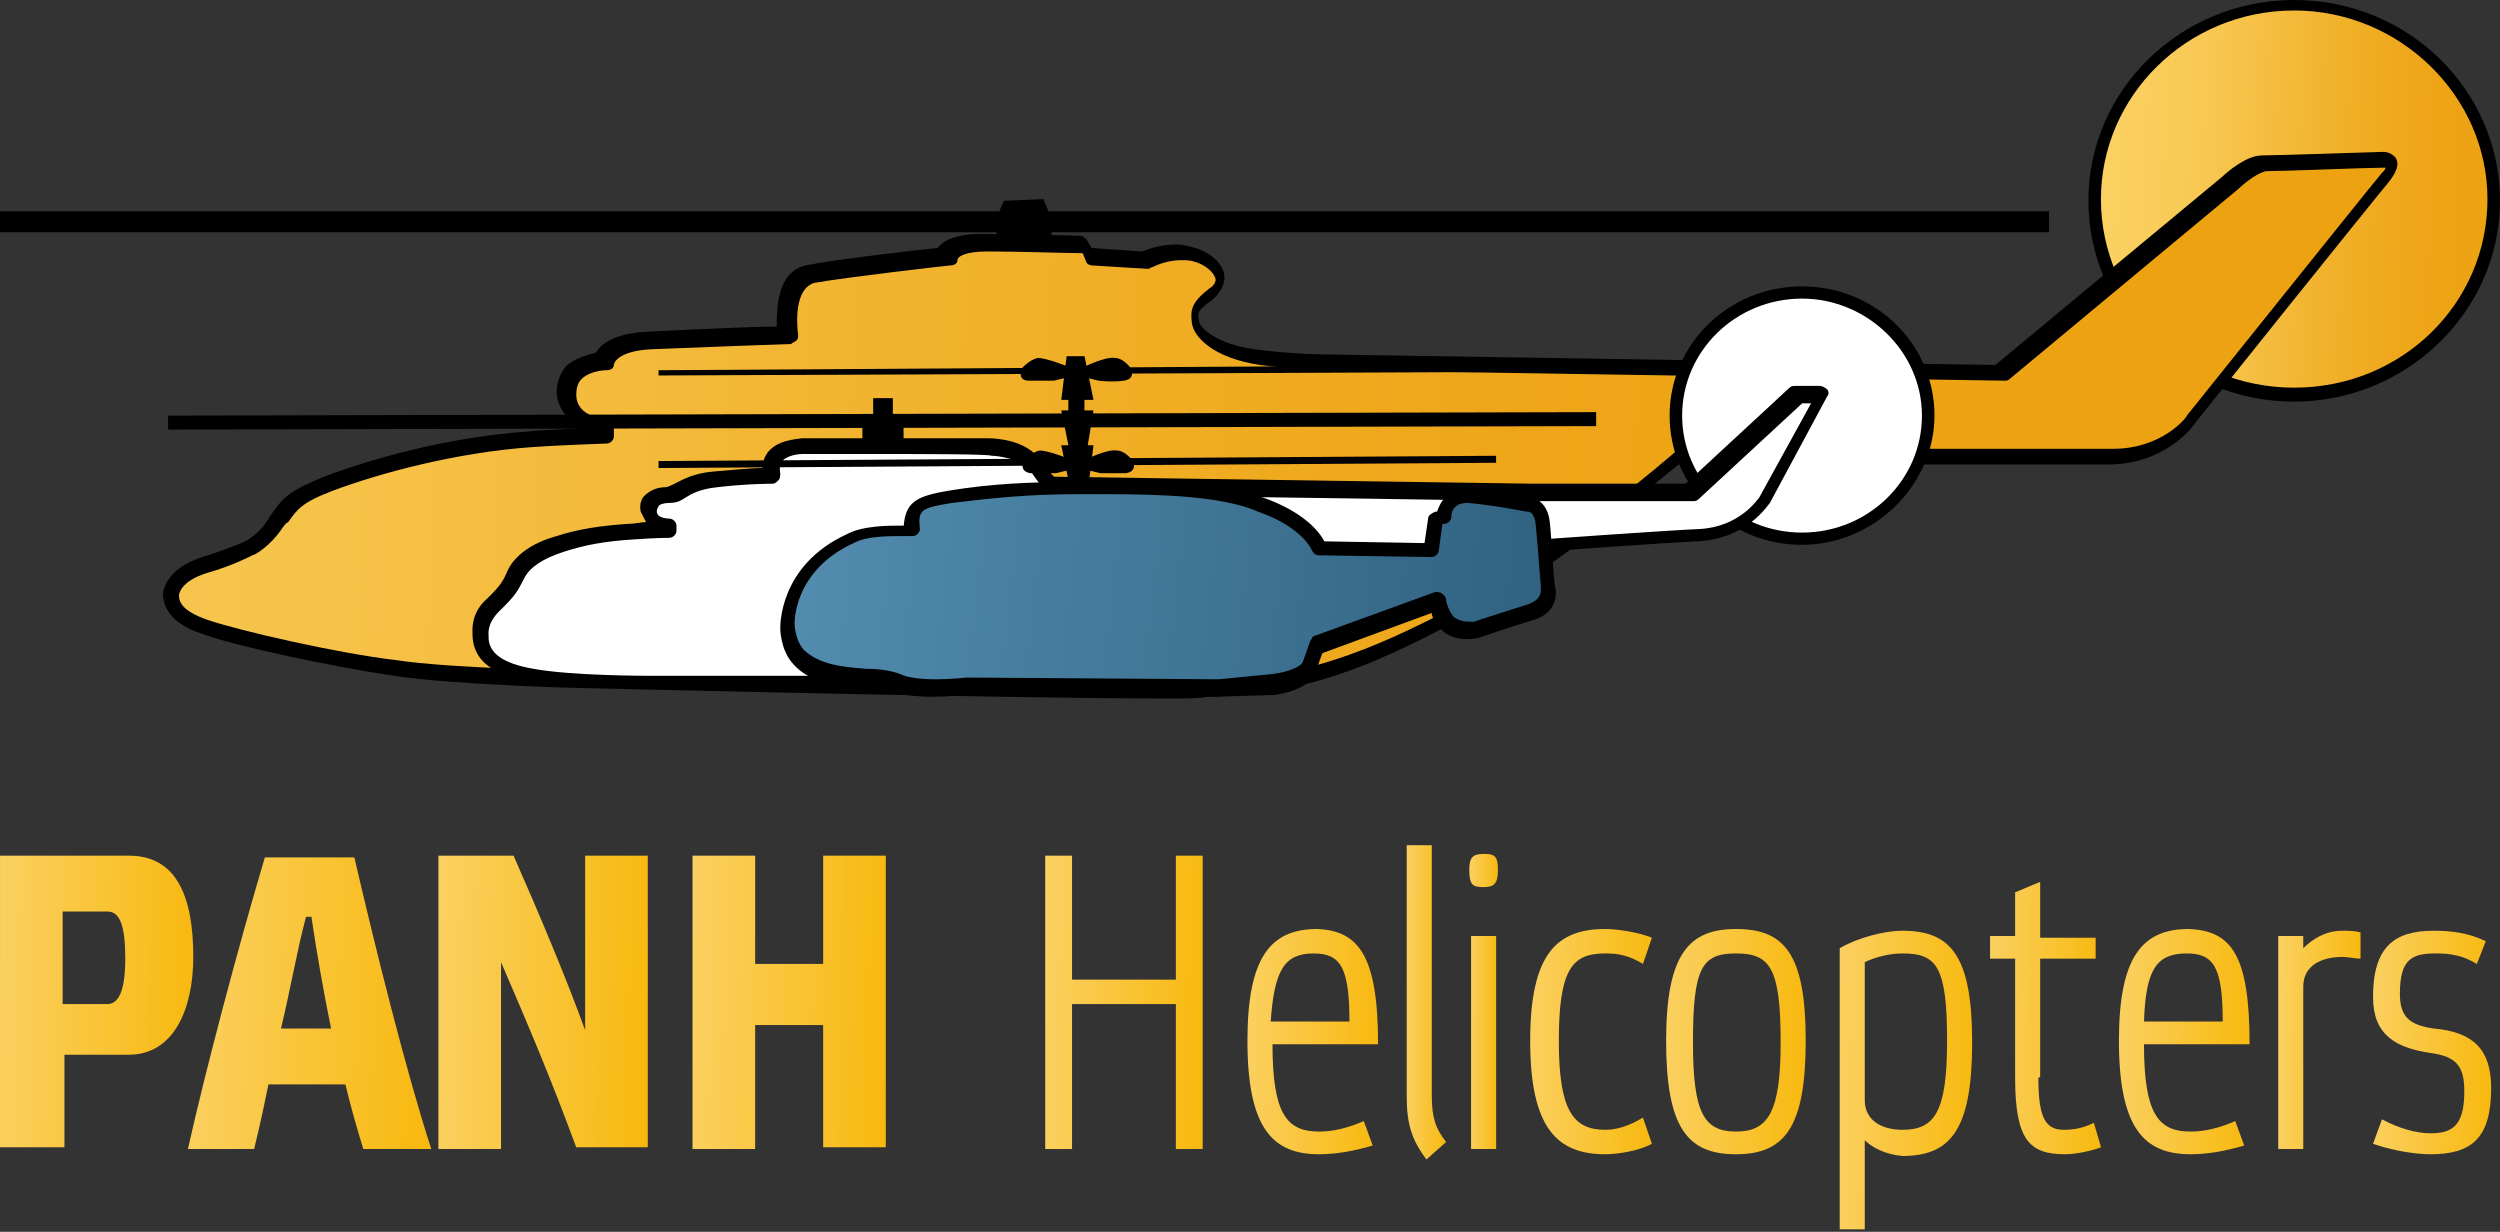 <svg width="550" height="271" viewBox="0 0 550 271" fill="none" xmlns="http://www.w3.org/2000/svg">
<rect x="0" y="0" width="550" height="271" fill="#333333" stroke="none"/>
<path d="M450.785 46.486H0V51.096H450.785V46.486Z" fill="black"/>
<path d="M231.891 49.557L229.922 56.088H221.261L218.505 49.557L220.867 44.179L229.528 43.795L231.891 49.557Z" fill="black"/>
<path d="M548.416 43.798C548.416 67.616 528.731 86.825 504.322 86.825C479.912 86.825 460.227 67.616 460.227 43.798C460.227 19.98 479.912 0.771 504.322 0.771C528.731 1.156 548.416 20.364 548.416 43.798Z" fill="url(#paint0_linear)"/>
<path d="M504.725 88.358C479.528 88.358 459.449 68.382 459.449 44.179C459.449 19.593 479.921 0 504.725 0C529.921 0 550 19.977 550 44.179C550 68.382 529.528 88.358 504.725 88.358ZM504.725 2.305C481.103 2.305 462.205 21.129 462.205 43.795C462.205 66.845 481.103 85.285 504.725 85.285C528.346 85.285 547.244 66.845 547.244 43.795C547.244 21.129 527.953 2.305 504.725 2.305Z" fill="black"/>
<path d="M37.784 131.003C37.784 131.003 37.39 126.777 45.264 124.088C50.776 122.552 54.713 120.247 54.713 120.247C54.713 120.247 58.256 118.71 60.618 114.868C63.374 111.027 63.768 109.49 72.035 106.417C81.091 102.959 98.02 97.965 116.523 96.812C121.642 96.428 132.665 96.044 132.665 96.044V93.739C132.665 93.739 124.397 93.355 124.397 86.824C124.397 79.909 132.665 79.909 132.665 79.909C132.665 79.909 133.453 75.683 142.508 75.299C151.563 74.915 173.216 74.147 173.216 74.147C173.216 74.147 171.641 62.238 178.334 60.701C184.24 59.548 208.255 56.859 208.255 56.859C208.255 56.859 208.649 53.786 216.523 53.786C224.397 53.786 238.176 54.17 238.176 54.17L239.751 56.859L252.35 57.628C252.35 57.628 257.861 54.554 263.373 56.475C268.885 58.012 270.46 62.238 266.523 64.927C262.586 67.616 262.979 68.768 262.979 71.073C263.373 73.378 267.31 77.604 276.759 78.757C285.42 79.909 293.294 79.909 293.294 79.909L440.538 82.214L490.931 40.34C490.931 40.34 495.262 36.114 498.411 36.114C501.955 36.114 524.789 35.346 524.789 35.346C524.789 35.346 528.333 34.962 524.789 39.188C521.246 43.413 481.876 92.587 481.876 92.587C481.876 92.587 475.971 100.654 464.16 100.654C452.349 100.654 369.278 100.654 369.278 100.654C369.278 100.654 342.113 123.704 324.397 132.924C306.68 142.144 290.538 150.98 265.735 151.748C240.932 152.517 126.76 149.443 126.76 149.443C126.76 149.443 98.807 148.675 86.209 147.138C73.217 145.217 51.563 140.607 44.477 137.918C40.146 136.382 37.784 134.077 37.784 131.003Z" fill="url(#paint1_linear)"/>
<path d="M256.704 153.666C220.483 153.666 128.751 151.361 127.57 151.361C126.389 151.361 99.224 150.592 86.626 148.672C73.634 146.751 51.587 142.141 44.5 139.452C40.957 138.299 36.232 135.994 35.839 131C35.839 130.232 36.232 125.238 44.5 122.548C49.618 121.012 53.949 119.091 53.949 119.091C53.949 119.091 57.098 117.554 59.067 114.097C59.46 113.713 59.461 113.328 59.854 112.944C62.216 109.487 63.791 107.95 71.271 104.877C76.389 102.956 94.5 96.425 116.547 94.888C119.696 94.504 124.814 94.504 128.358 94.12C125.602 92.968 122.846 90.663 122.452 86.437C122.452 84.132 123.24 82.211 124.421 80.674C126.389 78.754 129.539 77.985 131.114 77.601C131.901 76.064 134.657 73.375 142.137 72.991C149.617 72.607 165.759 71.838 170.877 71.838C170.877 67.997 170.877 59.929 177.176 58.393C182.688 57.24 201.979 54.935 206.31 54.551C207.098 53.398 209.46 51.478 215.759 51.478C223.633 51.478 237.412 51.862 237.412 51.862C238.2 51.862 238.593 52.246 238.987 52.63L240.168 54.551L251.192 55.319C252.373 54.935 255.129 53.783 258.672 53.783C260.247 53.783 261.428 54.167 263.003 54.551C266.546 55.703 268.908 58.008 269.302 60.313C269.696 62.234 268.515 64.539 266.546 66.076C263.396 68.381 263.396 68.765 263.79 70.686C263.79 71.838 267.333 75.68 275.995 76.833C284.263 77.985 292.137 77.985 292.137 77.985L438.986 80.29L488.986 38.8C489.773 38.032 494.104 34.19 497.647 34.19C501.191 34.19 523.238 33.422 524.025 33.422C524.025 33.422 524.025 33.422 524.419 33.422C525.6 33.422 526.781 34.19 527.175 34.959C527.962 36.495 526.781 38.416 525.6 39.953C522.057 44.178 483.868 91.815 482.687 93.352C482.293 94.12 475.994 102.188 463.789 102.188H369.301C365.364 105.261 341.349 125.622 324.814 134.458L322.451 135.61C305.522 144.446 289.774 152.897 265.365 153.282C264.184 153.666 260.641 153.666 256.704 153.666ZM62.216 116.018C59.461 120.243 55.917 122.164 55.523 122.164C55.523 122.164 51.193 124.469 45.681 126.006C39.382 127.927 39.382 131 39.382 131C39.382 132.537 40.169 134.458 45.681 136.378C52.374 138.683 74.027 143.678 87.019 145.214C99.618 147.135 127.177 147.519 127.57 147.519C128.358 147.519 220.483 149.824 256.704 149.824C261.034 149.824 264.184 149.824 266.546 149.824C289.774 149.056 305.522 140.988 322.058 132.537L324.42 131.384C341.743 122.548 368.514 99.498 368.908 99.114C369.302 98.73 369.695 98.73 370.089 98.73H464.97C475.6 98.73 481.112 91.815 481.112 91.431C482.687 89.51 520.482 42.258 524.025 38.032C524.419 37.648 524.813 37.264 524.813 36.879C521.269 36.879 502.372 37.648 498.828 37.648C497.254 37.648 494.104 39.953 492.529 41.489L442.136 83.364C441.742 83.748 441.348 83.748 440.955 83.748L293.711 81.443C293.318 81.443 285.837 81.443 277.176 80.29C266.94 78.754 262.609 74.144 262.215 71.07C261.822 67.997 262.215 66.46 266.152 63.387C266.94 63.003 267.727 61.85 267.333 61.082C266.94 59.929 265.365 58.393 263.003 57.624C261.822 57.24 261.034 57.24 259.853 57.24C256.31 57.24 253.554 58.777 253.554 58.777C253.16 58.777 252.767 59.161 252.767 59.161L240.168 58.393C239.775 58.393 238.987 58.008 238.987 57.624L238.2 55.703C235.05 55.703 224.027 55.319 217.334 55.319C212.216 55.319 210.641 56.472 210.641 57.24C210.641 58.008 209.853 58.393 209.066 58.393C208.672 58.393 185.444 61.082 179.145 62.234C174.027 63.771 175.602 73.759 175.602 73.759C175.602 74.144 175.602 74.528 175.208 74.912C174.814 75.296 174.421 75.296 174.027 75.68C173.633 75.68 152.373 76.448 143.318 76.833C135.838 77.217 135.051 79.906 135.051 80.29C135.051 81.058 134.263 81.443 133.476 81.443C133.476 81.443 129.933 81.443 127.964 83.364C127.177 84.132 126.783 85.284 126.783 86.821C126.783 91.815 133.082 92.199 133.476 92.199C134.263 92.199 135.051 92.968 135.051 93.736V96.041C135.051 96.809 134.263 97.578 133.476 97.578C133.476 97.578 122.452 97.962 117.334 98.346C100.405 99.498 83.476 104.108 73.24 107.95C66.153 110.639 65.366 112.176 63.397 114.865C62.61 115.249 62.61 115.633 62.216 116.018Z" fill="black"/>
<path d="M423.996 91.051C423.996 106.034 411.398 118.327 396.044 118.327C380.689 118.327 368.091 106.034 368.091 91.051C368.091 76.069 380.689 63.775 396.044 63.775C411.792 64.16 423.996 76.453 423.996 91.051Z" fill="white"/>
<path d="M396.448 119.861C380.306 119.861 367.314 107.183 367.314 91.432C367.314 75.681 380.306 63.004 396.448 63.004C412.59 63.004 425.582 75.681 425.582 91.432C425.582 106.799 412.196 119.861 396.448 119.861ZM396.448 65.693C381.881 65.693 370.07 77.218 370.07 91.432C370.07 105.646 381.881 117.171 396.448 117.171C411.015 117.171 422.826 105.646 422.826 91.432C422.826 77.218 410.621 65.693 396.448 65.693Z" fill="black"/>
<path d="M196.426 87.59H192.095V91.815H196.426V87.59Z" fill="black"/>
<path d="M198.777 92.957L189.722 92.984L189.738 98.362L198.793 98.336L198.777 92.957Z" fill="black"/>
<path d="M351.154 93.743L36.982 94.511V91.438L351.154 90.67V93.743Z" fill="black"/>
<path d="M105.526 139.451C105.526 139.451 105.133 135.994 108.282 132.92C111.432 129.847 111.826 129.079 113.4 126.005C114.975 123.316 118.125 121.011 123.243 119.474C128.361 117.938 133.085 117.169 138.597 116.785C144.109 116.401 147.258 116.401 147.258 116.401V115.249C147.258 115.249 143.321 115.249 142.928 112.559C142.534 109.87 144.896 109.102 147.258 108.718C149.621 108.718 151.195 106.029 157.888 105.26C164.581 104.492 170.487 104.492 170.487 104.492C170.487 104.492 168.518 98.345 177.18 97.961C185.841 97.961 218.124 97.961 218.124 97.961C218.124 97.961 225.211 97.577 228.36 101.803C231.51 106.029 232.297 106.413 232.297 106.413L338.202 107.95H372.848L396.47 86.436H401.982L389.383 109.87C389.383 109.87 385.053 117.169 374.423 117.554C364.187 117.938 268.911 124.853 268.911 124.853C268.911 124.853 266.943 136.378 254.345 143.677C241.746 150.976 227.179 149.824 227.179 149.824H142.928C142.928 149.824 125.999 149.824 117.731 148.287C111.038 147.134 105.526 145.214 105.526 139.451Z" fill="white"/>
<path d="M141.742 151.359C140.955 151.359 124.813 151.359 116.152 149.822C112.608 149.054 103.947 147.517 103.947 139.45C103.947 138.681 103.553 134.84 107.096 131.766C110.246 128.693 110.64 127.925 111.821 125.235C113.396 122.162 116.939 119.473 122.451 117.936C127.175 116.4 132.293 115.631 138.199 115.247C139.773 115.247 140.955 114.863 142.136 114.863C141.742 114.095 141.348 113.326 140.955 112.558C140.561 110.637 141.348 109.485 141.742 109.1C142.923 107.948 144.498 107.18 146.466 107.18C146.86 107.18 147.647 106.795 148.435 106.411C150.01 105.643 152.372 104.106 157.096 103.722C161.427 103.338 165.758 102.954 167.726 102.954C167.726 101.801 168.12 100.649 168.907 99.496C170.482 97.576 172.844 96.807 176.387 96.423C178.75 96.423 183.868 96.423 190.561 96.423C202.372 96.423 216.151 96.423 216.938 96.423C216.938 96.423 216.938 96.423 217.332 96.423C219.301 96.423 225.6 96.807 228.749 101.033C230.324 103.338 231.505 104.49 231.899 104.875L337.017 106.411H370.875L393.709 85.282C394.103 84.898 394.497 84.898 394.89 84.898H400.402C400.796 84.898 401.583 85.282 401.977 85.666C402.371 86.05 402.371 86.819 401.977 87.203L389.379 110.637C388.985 111.021 384.26 118.705 373.237 119.089C363.788 119.473 280.324 125.62 268.907 126.388C268.119 129.845 264.576 138.681 253.552 144.828C243.316 150.59 231.505 151.359 227.175 151.359C226.387 151.359 225.6 151.359 225.6 151.359H141.742ZM190.954 99.88C183.868 99.88 179.143 99.88 176.781 99.88C175.206 99.88 173.238 100.265 172.057 101.417C171.269 102.57 171.663 104.106 171.663 104.106C171.663 104.49 171.663 105.259 171.269 105.643C170.876 106.027 170.482 106.411 170.088 106.411C170.088 106.411 164.183 106.411 157.884 107.18C153.947 107.564 151.978 108.716 150.797 109.485C149.616 110.253 148.829 110.637 147.254 110.637C146.073 110.637 144.892 111.021 144.892 111.405C144.892 111.405 144.498 111.79 144.498 112.558C144.498 114.095 147.254 114.095 147.254 114.095C148.041 114.095 148.829 114.863 148.829 115.631V116.784C148.829 117.552 148.041 118.32 147.254 118.32C147.254 118.32 144.104 118.32 138.986 118.705C133.081 119.089 128.75 119.857 124.025 121.394C119.301 122.93 116.545 124.851 115.364 127.156C113.789 130.23 113.396 130.998 109.852 134.455C107.096 137.145 107.49 139.45 107.49 139.834C107.49 139.834 107.49 139.834 107.49 140.218C107.49 143.675 110.64 145.98 117.333 147.133C125.6 148.67 142.136 148.67 142.136 148.67H226.387C226.387 148.67 226.781 148.67 227.962 148.67C232.293 148.67 242.923 147.901 252.765 142.523C264.576 135.992 266.545 125.235 266.545 124.851C266.545 124.083 267.332 123.699 268.119 123.699C268.907 123.699 363.395 116.784 373.631 116.4C382.686 116.015 386.623 109.869 387.016 109.485L398.434 88.74H396.465L373.631 109.869C373.237 110.253 372.843 110.253 372.45 110.253H337.804L231.899 108.716C231.505 108.716 231.505 108.716 231.112 108.716C230.718 108.716 229.931 108.332 226.781 103.722C224.419 100.649 218.907 100.265 218.12 100.265C217.332 99.88 203.159 99.88 190.954 99.88Z" fill="black"/>
<path d="M235.442 101.038C235.442 101.038 230.718 99.117 228.749 99.117C226.781 99.501 225.206 101.422 225.206 101.422C225.206 101.422 224.025 103.727 226.781 104.111C229.537 104.111 232.293 104.111 232.293 104.111L235.442 103.343V101.038Z" fill="black"/>
<path d="M238.979 101.038C238.979 101.038 243.703 98.733 245.672 99.117C247.64 99.117 249.215 101.422 249.215 101.422C249.215 101.422 250.396 103.727 247.64 104.111C244.885 104.111 242.129 104.111 242.129 104.111L238.979 103.343V101.038Z" fill="black"/>
<path d="M235.035 80.676C235.035 80.676 230.311 78.755 228.342 78.755C226.374 79.139 224.799 81.06 224.799 81.06C224.799 81.06 223.618 83.749 226.374 83.749C229.13 83.749 231.886 83.749 231.886 83.749L235.035 82.981V80.676Z" fill="black"/>
<path d="M238.572 80.675C238.572 80.675 243.296 78.37 245.265 78.754C247.233 78.754 248.808 81.059 248.808 81.059C248.808 81.059 249.989 83.364 247.233 83.749C244.478 84.133 241.722 83.749 241.722 83.749L238.572 82.98V80.675Z" fill="black"/>
<path d="M233.48 97.963H240.567L239.385 107.567H235.448L233.48 97.963Z" fill="black"/>
<path d="M233.48 90.281H240.567L238.992 99.886H235.448L233.48 90.281Z" fill="black"/>
<path d="M240.567 87.975H233.48L234.661 78.371H238.598L240.567 87.975Z" fill="black"/>
<path d="M238.577 90.669H235.033V87.59H238.577V90.669Z" fill="black"/>
<path d="M329.138 80.297L144.887 81.451V82.606L329.138 81.836V80.297Z" fill="black"/>
<path d="M329.138 100.271L144.887 101.426V102.965L329.138 101.811V100.271Z" fill="black"/>
<path d="M172.851 137.919C172.851 137.919 172.457 125.241 186.63 118.711C190.567 116.406 198.441 117.174 200.41 116.79C200.41 111.027 201.985 110.259 209.071 109.106C217.339 107.954 225.213 107.186 236.63 107.186C248.047 107.186 266.551 106.801 277.575 110.643C288.598 114.485 290.173 120.247 290.173 120.247L314.976 120.631L315.764 113.716L317.338 113.332C317.338 113.332 317.732 108.338 322.85 108.722C327.968 108.722 336.236 110.643 336.236 110.643C336.236 110.643 338.992 110.643 339.385 114.485C339.779 118.326 340.567 128.699 340.567 128.699C340.567 128.699 341.748 132.541 336.63 134.077C331.511 135.614 324.819 137.919 324.819 137.919C324.819 137.919 320.094 139.071 318.126 136.382C316.157 134.077 316.157 131.772 316.157 131.772L289.779 141.376C289.779 141.376 288.992 143.297 288.205 146.37C287.023 149.444 279.937 150.212 279.937 150.212L267.732 151.365L212.614 150.98C212.614 150.98 201.985 152.133 197.26 150.212C192.536 148.291 181.512 150.596 175.607 144.45C172.851 142.145 172.851 137.919 172.851 137.919Z" fill="url(#paint2_linear)"/>
<path d="M267.332 153.285L212.214 152.9C211.821 152.9 208.671 153.285 205.521 153.285C201.584 153.285 198.435 152.9 196.466 152.132C194.892 151.364 192.923 151.364 190.167 151.364C185.049 150.98 178.356 150.595 174.419 145.985C171.663 142.912 171.663 138.302 171.663 138.302C171.663 137.918 171.27 124.472 186.23 117.557C189.773 115.636 195.285 115.636 198.435 115.636H198.829C199.222 110.258 201.978 109.105 208.671 107.953C218.12 106.416 226.387 106.032 236.624 106.032C237.411 106.032 238.592 106.032 239.38 106.032C240.561 106.032 241.742 106.032 242.923 106.032C255.915 106.032 269.301 106.416 277.962 109.49C286.623 112.563 290.167 116.789 291.348 119.094L313.395 119.478L314.182 114.1C314.182 113.331 314.97 112.947 315.757 112.563H316.151C316.938 110.258 318.513 107.569 322.844 107.569H323.237C328.355 107.569 335.836 109.105 336.623 109.49C338.198 109.49 340.56 111.026 340.954 114.868C341.348 118.325 341.741 127.545 342.135 129.082C342.529 130.619 342.529 134.845 337.411 136.381C332.293 137.918 325.6 140.223 325.6 140.223C325.6 140.223 324.419 140.607 322.844 140.607C320.482 140.607 318.119 139.839 316.938 138.302C315.757 137.15 314.97 135.613 314.97 134.845L290.954 143.68C290.56 144.449 290.167 145.985 289.379 147.906C288.198 151.748 281.112 152.9 279.931 152.9L267.332 153.285C267.726 153.285 267.726 153.285 267.332 153.285ZM243.317 108.721C242.135 108.721 240.954 108.721 239.773 108.721C238.592 108.721 237.805 108.721 237.017 108.721C226.781 108.721 218.907 109.49 209.458 110.642C202.372 111.795 201.978 112.179 202.372 116.405C202.372 117.173 201.584 117.941 200.797 117.941C200.403 117.941 199.616 117.941 198.435 117.941C195.285 117.941 190.561 117.941 187.805 119.478C174.419 125.625 174.813 137.15 174.813 137.15C174.813 137.15 174.813 140.607 176.781 142.912C180.325 146.37 185.837 146.754 190.561 147.138C193.317 147.138 196.073 147.522 198.041 148.29C199.616 149.059 202.372 149.443 205.915 149.443C209.458 149.443 212.608 149.059 212.608 149.059C212.608 149.059 212.608 149.059 213.002 149.059L268.12 149.443L279.931 148.29C283.08 147.906 286.23 146.754 286.623 145.601C287.804 142.528 288.198 140.607 288.592 140.607C288.592 140.223 288.986 139.839 289.379 139.839L315.757 130.235C316.151 130.235 316.938 130.235 317.332 130.619C317.726 131.003 318.119 131.387 318.119 131.771C318.119 131.771 318.119 133.308 319.694 135.613C320.482 136.381 322.056 136.765 322.844 136.765C323.631 136.765 324.419 136.765 324.419 136.765C325.206 136.381 331.505 134.46 336.229 132.924C339.379 131.771 338.985 129.85 338.985 129.466V129.082C338.985 129.082 338.198 118.71 337.804 114.868C337.411 112.563 336.229 112.563 336.229 112.563C336.229 112.563 336.229 112.563 335.836 112.563C335.836 112.563 327.962 111.026 322.844 110.642C319.3 110.642 319.3 113.331 319.3 113.715C319.3 114.484 318.513 115.252 317.726 115.252H317.332L316.545 121.015C316.545 121.783 315.757 122.551 314.97 122.551L290.167 122.167C289.379 122.167 288.986 121.783 288.592 121.015C288.592 121.015 286.623 116.02 276.781 112.563C268.907 109.105 255.127 108.721 243.317 108.721Z" fill="black"/>
<path d="M0.004 252.785V188.245H28.35C38.98 188.245 42.523 197.465 42.523 210.526C42.523 222.051 38.192 232.04 28.35 232.04H14.177V252.4H0.004V252.785ZM13.783 200.538V220.899H23.625C25.988 220.899 27.562 218.21 27.562 210.91C27.562 203.611 26.381 200.538 23.625 200.538H13.783Z" fill="url(#paint3_linear)"/>
<path d="M79.927 252.783C78.745 248.942 77.171 243.563 75.99 238.569H59.06C58.273 242.411 57.486 246.252 55.911 252.783H41.344C45.281 235.112 52.761 207.067 58.273 188.628H77.958C82.682 208.988 89.375 235.88 94.887 252.783H79.927ZM72.84 226.276C71.265 218.592 69.69 209.757 68.509 201.689H67.328C65.36 208.988 63.785 218.208 61.816 226.276H72.84Z" fill="url(#paint4_linear)"/>
<path d="M110.23 252.785H96.45V188.245H112.986C118.891 201.69 124.403 214.752 128.734 226.661V188.245H142.513V252.4H126.765C121.253 237.418 116.529 226.277 110.23 211.679V252.785Z" fill="url(#paint5_linear)"/>
<path d="M181.095 252.785V225.509H166.134V252.785H152.355V188.245H166.134V212.063H181.095V188.245H194.874V252.4H181.095V252.785Z" fill="url(#paint6_linear)"/>
<path d="M258.687 252.786V220.9H235.852V252.786H229.947V188.246H235.852V215.522H258.687V188.246H264.592V252.786H258.687Z" fill="url(#paint7_linear)"/>
<path d="M303.177 229.735H279.949C279.949 245.101 283.099 248.943 290.185 248.943C293.335 248.943 296.485 248.175 300.028 246.638L301.996 252.016C298.059 253.169 294.122 253.937 290.185 253.937C279.949 253.937 274.437 248.175 274.437 228.966C274.437 210.526 279.555 204.38 289.792 204.38C298.847 204.764 303.177 210.142 303.177 229.735ZM279.555 224.74H296.878C296.878 212.831 294.91 209.758 289.004 209.758C282.705 209.758 280.343 213.215 279.555 224.74Z" fill="url(#paint8_linear)"/>
<path d="M314.989 240.873C314.989 245.867 315.777 248.172 318.139 251.245L313.808 255.087C310.659 250.861 309.478 247.404 309.478 241.257V185.937H314.989V240.873Z" fill="url(#paint9_linear)"/>
<path d="M329.543 191.32C329.543 194.394 328.755 195.162 326.393 195.162C324.031 195.162 323.243 194.778 323.243 191.32C323.243 188.631 324.031 187.863 326.393 187.863C328.755 187.863 329.543 188.247 329.543 191.32ZM323.637 252.787V205.919H329.149V252.787H323.637Z" fill="url(#paint10_linear)"/>
<path d="M363.414 251.632C360.658 253.169 355.934 253.937 353.178 253.937C342.548 253.937 336.642 248.175 336.642 228.966C336.642 209.758 342.548 204.38 353.178 204.38C355.934 204.38 360.658 205.148 363.414 206.3L361.445 212.063C358.296 210.142 355.934 209.758 353.178 209.758C346.091 209.758 342.941 212.831 342.941 228.966C342.941 244.333 346.091 248.559 353.178 248.559C355.54 248.559 358.296 247.79 361.445 245.87L363.414 251.632Z" fill="url(#paint11_linear)"/>
<path d="M366.547 228.966C366.547 209.758 371.665 204.38 381.902 204.38C392.532 204.38 397.256 209.758 397.256 228.966C397.256 248.175 392.532 253.937 381.902 253.937C371.272 253.937 366.547 248.175 366.547 228.966ZM372.453 229.35C372.453 244.717 374.815 248.943 381.902 248.943C388.988 248.943 391.744 244.717 391.744 229.35C391.744 212.831 389.382 209.758 381.902 209.758C374.421 209.758 372.453 212.831 372.453 229.35Z" fill="url(#paint12_linear)"/>
<path d="M410.249 250.862V270.455H404.738V208.604C408.675 206.299 414.58 204.763 418.517 204.763C429.147 204.763 433.871 210.141 433.871 229.349C433.871 248.557 429.147 254.32 418.517 254.32C414.58 253.936 411.824 252.399 410.249 250.862ZM410.249 211.678V242.027C410.249 246.637 414.186 248.557 418.517 248.557C425.604 248.557 428.36 244.716 428.36 228.965C428.36 212.446 425.997 209.757 418.517 209.757C415.761 209.757 412.612 210.525 410.249 211.678Z" fill="url(#paint13_linear)"/>
<path d="M448.444 237.033C448.444 245.101 449.625 248.558 453.956 248.558C456.318 248.558 458.287 248.174 460.649 247.022L462.224 252.4C460.255 253.168 456.712 253.937 454.35 253.937C446.476 253.937 443.326 250.863 443.326 237.033V210.91H437.814V205.916H443.326V196.312L448.838 194.007V206.3H461.043V210.91H448.838V237.033H448.444Z" fill="url(#paint14_linear)"/>
<path d="M494.906 229.735H471.678C471.678 245.101 474.827 248.943 481.914 248.943C485.063 248.943 488.213 248.175 491.756 246.638L493.725 252.016C489.788 253.169 485.851 253.937 481.914 253.937C471.678 253.937 466.166 248.175 466.166 228.966C466.166 210.526 471.284 204.38 481.52 204.38C490.969 204.764 494.906 210.142 494.906 229.735ZM471.678 224.74H489C489 212.831 487.032 209.758 481.126 209.758C474.434 209.758 472.071 213.215 471.678 224.74Z" fill="url(#paint15_linear)"/>
<path d="M519.316 205.147V210.909C518.135 210.909 516.56 210.525 515.379 210.525C510.655 210.525 506.718 212.446 506.718 217.056V252.783H501.206V205.915H506.718V208.604C508.686 206.683 511.442 204.763 515.379 204.763C516.56 204.763 518.135 204.763 519.316 205.147Z" fill="url(#paint16_linear)"/>
<path d="M535.85 209.757C530.732 209.757 527.976 210.909 527.976 218.592C527.976 223.587 529.944 225.507 535.456 226.276C544.118 227.044 548.055 230.886 548.055 239.337C548.055 250.478 543.724 253.936 534.669 253.936C531.519 253.936 526.401 253.167 522.07 251.631L524.039 246.252C527.582 248.173 531.519 249.326 534.669 249.326C539.393 249.326 542.149 247.789 542.149 240.106C542.149 234.727 540.574 232.422 534.669 231.654C527.189 230.502 522.07 227.812 522.07 219.361C522.07 208.22 526.795 204.763 535.456 204.763C539 204.763 542.936 205.147 546.873 207.068L544.905 212.062C541.755 210.141 538.999 209.757 535.85 209.757Z" fill="url(#paint17_linear)"/>
<defs>
<linearGradient id="paint0_linear" x1="456.171" y1="0.771" x2="552.834" y2="4.51" gradientUnits="userSpaceOnUse">
<stop stop-color="#FAD162"/>
<stop offset="0.067" stop-color="#FAD161"/>
<stop offset="0.133" stop-color="#FACF5F"/>
<stop offset="0.2" stop-color="#F9CD5B"/>
<stop offset="0.267" stop-color="#F8CA56"/>
<stop offset="0.333" stop-color="#F7C64F"/>
<stop offset="0.4" stop-color="#F6C247"/>
<stop offset="0.467" stop-color="#F4BC3E"/>
<stop offset="0.533" stop-color="#F3B735"/>
<stop offset="0.6" stop-color="#F1B22C"/>
<stop offset="0.667" stop-color="#F0AD24"/>
<stop offset="0.733" stop-color="#EFA91E"/>
<stop offset="0.8" stop-color="#EEA618"/>
<stop offset="0.867" stop-color="#EDA415"/>
<stop offset="0.933" stop-color="#EDA312"/>
<stop offset="1" stop-color="#EDA212"/>
</linearGradient>
<linearGradient id="paint1_linear" x1="-181.868" y1="69.047" x2="468.898" y2="96.114" gradientUnits="userSpaceOnUse">
<stop stop-color="#FAD162"/>
<stop offset="0.067" stop-color="#FAD161"/>
<stop offset="0.133" stop-color="#FACF5F"/>
<stop offset="0.2" stop-color="#F9CD5B"/>
<stop offset="0.267" stop-color="#F8CA56"/>
<stop offset="0.333" stop-color="#F7C64F"/>
<stop offset="0.4" stop-color="#F6C247"/>
<stop offset="0.467" stop-color="#F4BC3E"/>
<stop offset="0.533" stop-color="#F3B735"/>
<stop offset="0.6" stop-color="#F1B22C"/>
<stop offset="0.667" stop-color="#F0AD24"/>
<stop offset="0.733" stop-color="#EFA91E"/>
<stop offset="0.8" stop-color="#EEA618"/>
<stop offset="0.867" stop-color="#EDA415"/>
<stop offset="0.933" stop-color="#EDA312"/>
<stop offset="1" stop-color="#EDA212"/>
</linearGradient>
<linearGradient id="paint2_linear" x1="174.403" y1="127.044" x2="367.728" y2="149.138" gradientUnits="userSpaceOnUse">
<stop stop-color="#528CAE"/>
<stop offset="1" stop-color="#2A5A78"/>
</linearGradient>
<linearGradient id="paint3_linear" x1="0.514" y1="192.762" x2="44.724" y2="193.839" gradientUnits="userSpaceOnUse">
<stop stop-color="#FAD060"/>
<stop offset="1" stop-color="#F8B80C"/>
</linearGradient>
<linearGradient id="paint4_linear" x1="41.986" y1="193.118" x2="97.639" y2="194.836" gradientUnits="userSpaceOnUse">
<stop stop-color="#FAD060"/>
<stop offset="1" stop-color="#F8B80C"/>
</linearGradient>
<linearGradient id="paint5_linear" x1="97.003" y1="192.762" x2="144.893" y2="194.026" gradientUnits="userSpaceOnUse">
<stop stop-color="#FAD060"/>
<stop offset="1" stop-color="#F8B80C"/>
</linearGradient>
<linearGradient id="paint6_linear" x1="152.865" y1="192.762" x2="197.076" y2="193.839" gradientUnits="userSpaceOnUse">
<stop stop-color="#FAD060"/>
<stop offset="1" stop-color="#F8B80C"/>
</linearGradient>
<linearGradient id="paint7_linear" x1="230.363" y1="192.764" x2="266.393" y2="193.479" gradientUnits="userSpaceOnUse">
<stop stop-color="#FAD060"/>
<stop offset="1" stop-color="#F8B80C"/>
</linearGradient>
<linearGradient id="paint8_linear" x1="274.782" y1="207.849" x2="304.669" y2="208.49" gradientUnits="userSpaceOnUse">
<stop stop-color="#FAD060"/>
<stop offset="1" stop-color="#F8B80C"/>
</linearGradient>
<linearGradient id="paint9_linear" x1="309.582" y1="190.778" x2="318.593" y2="190.819" gradientUnits="userSpaceOnUse">
<stop stop-color="#FAD060"/>
<stop offset="1" stop-color="#F8B80C"/>
</linearGradient>
<linearGradient id="paint10_linear" x1="323.319" y1="192.408" x2="329.872" y2="192.431" gradientUnits="userSpaceOnUse">
<stop stop-color="#FAD060"/>
<stop offset="1" stop-color="#F8B80C"/>
</linearGradient>
<linearGradient id="paint11_linear" x1="336.964" y1="207.849" x2="364.805" y2="208.405" gradientUnits="userSpaceOnUse">
<stop stop-color="#FAD060"/>
<stop offset="1" stop-color="#F8B80C"/>
</linearGradient>
<linearGradient id="paint12_linear" x1="366.916" y1="207.849" x2="398.848" y2="208.58" gradientUnits="userSpaceOnUse">
<stop stop-color="#FAD060"/>
<stop offset="1" stop-color="#F8B80C"/>
</linearGradient>
<linearGradient id="paint13_linear" x1="405.087" y1="209.361" x2="435.39" y2="209.858" gradientUnits="userSpaceOnUse">
<stop stop-color="#FAD060"/>
<stop offset="1" stop-color="#F8B80C"/>
</linearGradient>
<linearGradient id="paint14_linear" x1="438.107" y1="198.202" x2="463.497" y2="198.584" gradientUnits="userSpaceOnUse">
<stop stop-color="#FAD060"/>
<stop offset="1" stop-color="#F8B80C"/>
</linearGradient>
<linearGradient id="paint15_linear" x1="466.511" y1="207.849" x2="496.398" y2="208.49" gradientUnits="userSpaceOnUse">
<stop stop-color="#FAD060"/>
<stop offset="1" stop-color="#F8B80C"/>
</linearGradient>
<linearGradient id="paint16_linear" x1="501.423" y1="208.124" x2="520.261" y2="208.387" gradientUnits="userSpaceOnUse">
<stop stop-color="#FAD060"/>
<stop offset="1" stop-color="#F8B80C"/>
</linearGradient>
<linearGradient id="paint17_linear" x1="522.382" y1="208.205" x2="549.406" y2="208.733" gradientUnits="userSpaceOnUse">
<stop stop-color="#FAD060"/>
<stop offset="1" stop-color="#F8B80C"/>
</linearGradient>
</defs>
</svg>
